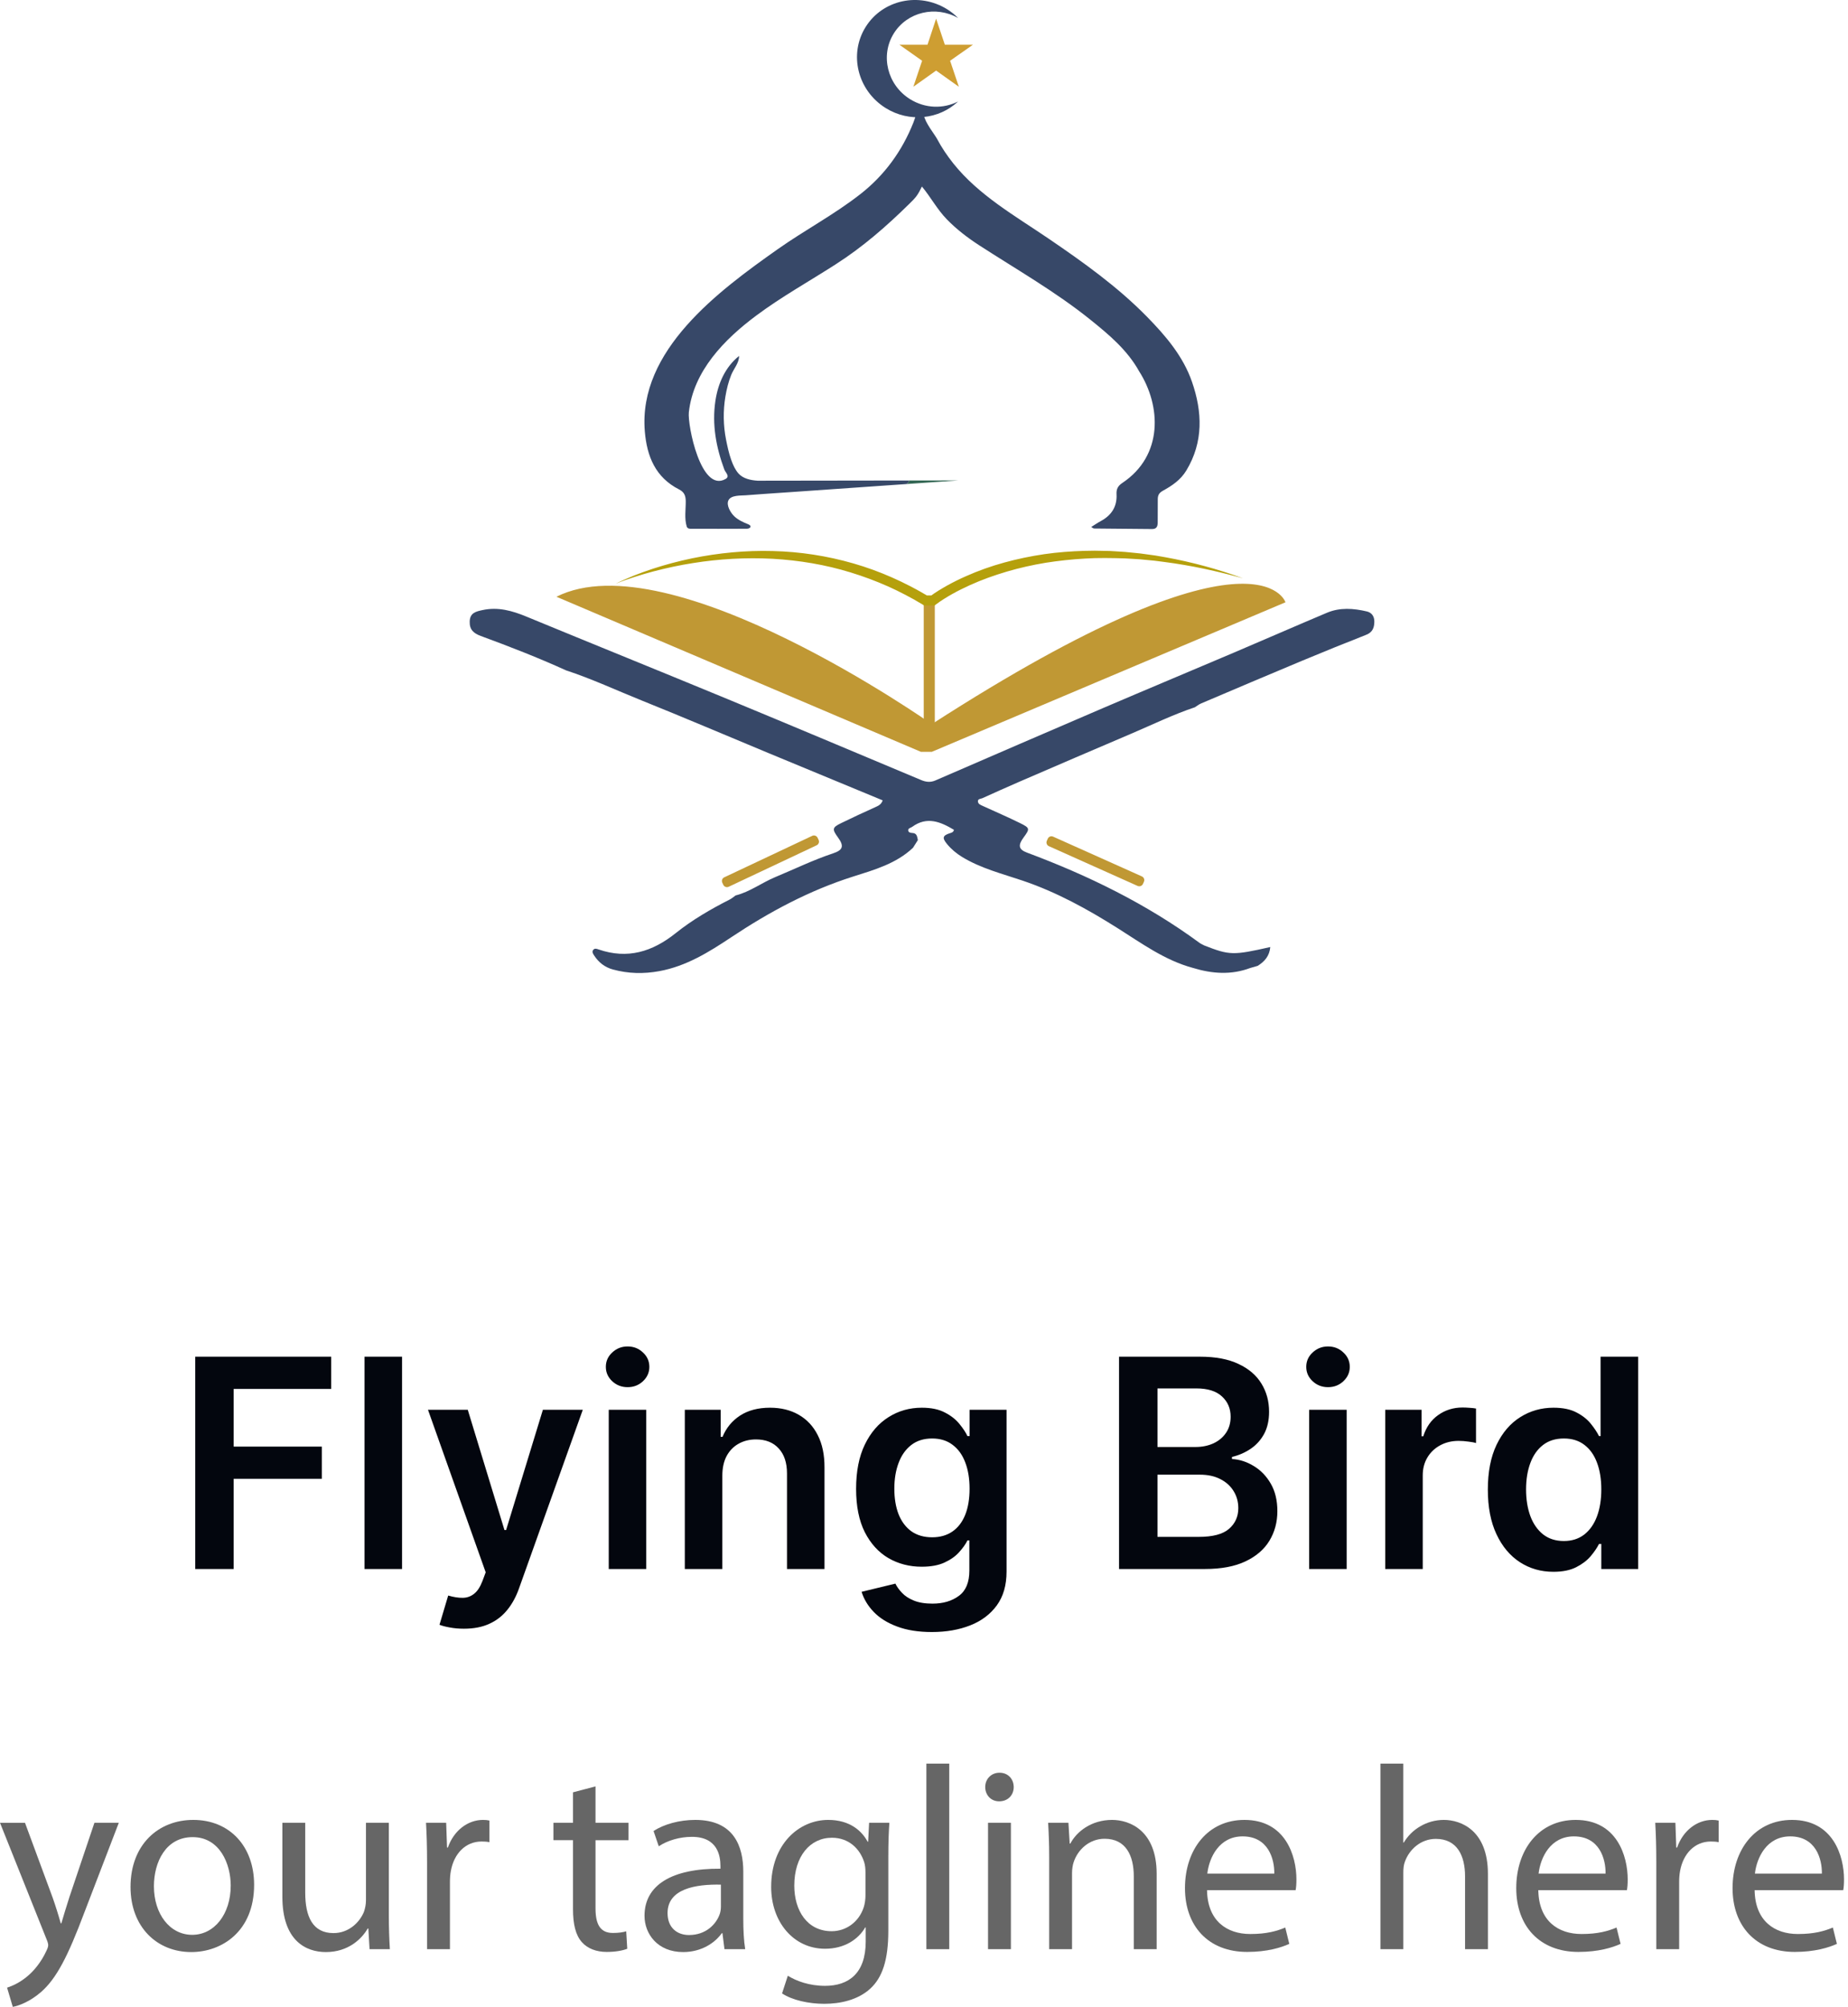 <svg width="152" height="165" viewBox="0 0 152 165" fill="none" xmlns="http://www.w3.org/2000/svg">
<path d="M74.558 39.796L78.814 39.5L74.748 39.505C74.755 39.507 74.763 39.509 74.771 39.512C74.753 39.645 74.668 39.733 74.558 39.796Z" fill="#326653"/>
<path d="M97.575 38.687C97.112 39.454 96.404 39.935 95.653 40.345C95.328 40.524 95.226 40.728 95.228 41.056C95.229 41.687 95.218 42.32 95.222 42.952C95.222 43.272 95.136 43.5 94.76 43.497C93.169 43.481 91.576 43.471 89.986 43.453C89.927 43.453 89.867 43.39 89.753 43.328C90.043 43.148 90.283 42.98 90.538 42.844C91.423 42.37 91.891 41.648 91.836 40.637C91.812 40.21 91.95 39.949 92.316 39.705C95.694 37.452 95.508 33.367 93.694 30.526C92.718 28.771 91.212 27.514 89.684 26.285C86.836 23.992 83.598 22.148 80.534 20.164C79.579 19.544 78.67 18.848 77.874 18.029C77.073 17.204 76.549 16.197 75.827 15.335C75.69 15.616 75.553 15.9 75.361 16.149C75.194 16.366 74.998 16.557 74.803 16.748C72.895 18.622 70.986 20.29 68.728 21.738C66.553 23.135 64.285 24.395 62.208 25.942C59.592 27.889 57.033 30.494 56.658 33.895C56.541 34.948 57.645 40.532 59.673 39.384C60.069 39.16 59.673 38.861 59.579 38.609C58.9 36.781 58.552 34.897 58.842 32.961C59.056 31.533 59.644 30.183 60.792 29.263C60.787 29.864 60.353 30.303 60.142 30.828C59.914 31.395 59.765 32.004 59.664 32.606C59.468 33.78 59.488 34.991 59.72 36.158C59.816 36.636 59.944 37.258 60.147 37.825C60.16 37.818 60.172 37.812 60.186 37.804C60.174 37.813 60.162 37.822 60.15 37.831C60.3 38.255 60.491 38.648 60.74 38.927C61.115 39.351 61.731 39.485 62.319 39.523L63.668 39.521L74.749 39.506C74.756 39.509 74.764 39.51 74.772 39.513C74.753 39.645 74.668 39.735 74.557 39.797L64.983 40.464L64.101 40.524C63.632 40.556 63.164 40.588 62.697 40.621C62.241 40.655 61.786 40.687 61.332 40.722C60.936 40.752 60.137 40.696 59.919 41.126C59.705 41.543 60.118 42.193 60.41 42.463C60.729 42.758 61.132 42.941 61.535 43.102C61.889 43.243 61.719 43.471 61.422 43.472C59.905 43.48 58.39 43.479 56.875 43.477C56.723 43.477 56.567 43.476 56.488 43.307C56.277 42.615 56.41 41.906 56.403 41.206C56.398 40.749 56.277 40.455 55.852 40.239C53.912 39.249 53.21 37.528 53.037 35.474C52.476 28.8 59.125 23.909 63.943 20.506C66.181 18.925 68.619 17.644 70.778 15.951C72.758 14.4 74.196 12.42 75.127 10.078C75.235 9.806 75.301 9.601 75.315 9.443H75.98C76.094 10.107 76.88 11.05 77.081 11.431C77.453 12.135 77.908 12.804 78.404 13.428C80.492 16.053 83.496 17.747 86.231 19.608C89.085 21.55 91.917 23.569 94.341 26.042C95.874 27.605 97.315 29.291 98.042 31.392C98.894 33.852 99 36.333 97.575 38.687Z" fill="#374868"/>
<path fill-rule="evenodd" clip-rule="evenodd" d="M77.912 0.766C78.241 0.972 78.544 1.217 78.809 1.483C76.964 0.433 74.623 0.975 73.516 2.748C72.384 4.561 72.982 6.984 74.849 8.15C76.107 8.935 77.597 8.958 78.801 8.343C77.25 9.816 74.791 10.095 72.846 8.882C70.534 7.438 69.799 4.46 71.198 2.22C72.596 -0.021 75.6 -0.677 77.912 0.766Z" fill="#374868"/>
<path fill-rule="evenodd" clip-rule="evenodd" d="M76.996 1.537L77.714 3.675H80.029L78.147 4.995L78.866 7.133L76.996 5.802L75.125 7.133L75.844 4.995L73.974 3.675H76.288L76.996 1.537Z" fill="#CE9E32"/>
<path d="M112.423 50.271C111.326 50.013 110.213 49.929 109.145 50.379C106.595 51.455 104.06 52.563 101.514 53.646C97.9 55.183 94.275 56.696 90.665 58.242C86.083 60.205 81.509 62.188 76.934 64.168C76.529 64.344 76.157 64.298 75.766 64.134C70.469 61.914 65.176 59.683 59.868 57.488C54.351 55.207 48.813 52.972 43.294 50.694C42.128 50.213 40.968 49.885 39.699 50.157C39.158 50.274 38.653 50.378 38.633 51.099C38.614 51.767 38.943 52.066 39.55 52.29C41.913 53.16 44.262 54.07 46.555 55.115C48.683 55.813 50.713 56.761 52.787 57.595C56.267 58.993 59.717 60.467 63.181 61.905C66.316 63.206 69.454 64.502 72.601 65.804C72.488 66.14 72.252 66.248 71.988 66.366C71.046 66.785 70.114 67.225 69.186 67.675C68.449 68.032 68.427 68.17 68.924 68.852C69.442 69.562 69.341 69.889 68.516 70.163C66.888 70.703 65.349 71.457 63.769 72.112C62.66 72.572 61.688 73.325 60.505 73.622C60.342 73.736 60.19 73.872 60.014 73.96C58.452 74.752 56.934 75.636 55.572 76.725C53.655 78.257 51.614 78.881 49.233 78.061C49.092 78.012 48.928 77.948 48.808 78.08C48.656 78.247 48.777 78.418 48.87 78.56C49.241 79.129 49.74 79.525 50.409 79.708C51.675 80.055 52.94 80.082 54.233 79.845C56.451 79.437 58.312 78.279 60.135 77.066C63.274 74.976 66.562 73.212 70.171 72.068C71.918 71.514 73.707 71.013 75.096 69.701C75.23 69.49 75.363 69.28 75.496 69.069C75.435 68.803 75.431 68.498 75.038 68.485C74.886 68.48 74.702 68.44 74.701 68.258C74.7 68.087 74.906 68.069 75.025 67.983C76.249 67.094 77.36 67.567 78.461 68.224C78.425 68.403 78.313 68.448 78.189 68.486C77.538 68.683 77.468 68.872 77.885 69.383C78.237 69.815 78.659 70.167 79.139 70.46C80.679 71.398 82.421 71.833 84.097 72.399C86.906 73.346 89.46 74.755 91.947 76.325C93.918 77.569 95.817 78.959 98.118 79.58C99.694 80.061 101.269 80.178 102.846 79.582C102.846 79.582 102.846 79.582 102.846 79.582L102.849 79.583C103.046 79.526 103.244 79.469 103.442 79.412C104.018 79.058 104.42 78.591 104.482 77.864C101.427 78.555 101.131 78.548 99.052 77.734C98.919 77.662 98.775 77.604 98.655 77.515C94.302 74.318 89.504 71.978 84.464 70.097C83.785 69.844 83.717 69.505 84.175 68.878C84.718 68.137 84.727 68.082 83.905 67.675C82.89 67.174 81.848 66.728 80.819 66.256C80.658 66.182 80.466 66.111 80.438 65.919C80.401 65.663 80.658 65.691 80.801 65.626C81.809 65.171 82.817 64.715 83.832 64.277C86.906 62.951 89.979 61.625 93.059 60.316C94.792 59.579 96.487 58.749 98.278 58.151C98.448 58.045 98.608 57.915 98.79 57.837C101.545 56.666 104.299 55.493 107.061 54.341C108.826 53.604 110.6 52.89 112.379 52.188C112.893 51.985 113.034 51.608 113.041 51.118C113.047 50.68 112.826 50.365 112.423 50.271Z" fill="#374868"/>
<path d="M76.64 61.815L105.731 49.519C105.731 49.519 103.505 42.232 76.64 59.538C76.64 59.538 55.118 44.357 45.768 49.063L75.749 61.815H76.64Z" fill="#C09834"/>
<path d="M76.888 49.367H75.978V59.994H76.888V49.367Z" fill="#C09834"/>
<path d="M50.625 48.001C51.614 47.504 52.651 47.106 53.705 46.759C54.759 46.413 55.835 46.132 56.923 45.904C59.102 45.458 61.336 45.243 63.57 45.305C65.805 45.359 68.037 45.703 70.192 46.324C72.349 46.943 74.415 47.867 76.341 49.015L76.129 48.956C76.331 48.953 76.533 48.955 76.736 48.956L76.479 49.046C76.727 48.857 76.956 48.709 77.199 48.555C77.44 48.405 77.684 48.261 77.931 48.126C78.425 47.853 78.93 47.603 79.444 47.378C80.469 46.92 81.528 46.545 82.607 46.25C83.686 45.953 84.782 45.727 85.886 45.564C86.991 45.403 88.104 45.323 89.217 45.29L90.051 45.277L90.885 45.293L91.302 45.302L91.718 45.326L92.55 45.38L93.378 45.462L93.792 45.504L94.204 45.56L95.028 45.673C95.302 45.717 95.575 45.766 95.847 45.815C98.027 46.209 100.168 46.788 102.239 47.546C100.115 46.957 97.961 46.488 95.786 46.206L94.971 46.101L94.153 46.023L93.745 45.983L93.335 45.958L92.516 45.909C91.424 45.879 90.331 45.855 89.242 45.924C88.153 45.986 87.07 46.102 85.995 46.272C84.922 46.45 83.86 46.688 82.819 46.994C81.78 47.302 80.756 47.664 79.772 48.112C79.279 48.332 78.796 48.574 78.327 48.837C78.092 48.967 77.862 49.105 77.635 49.247C77.414 49.389 77.182 49.544 76.992 49.69L76.877 49.778L76.736 49.779C76.534 49.781 76.331 49.782 76.129 49.78L76.012 49.779L75.916 49.721C74.985 49.158 74.02 48.652 73.028 48.207C72.033 47.766 71.012 47.386 69.971 47.067C67.891 46.425 65.725 46.067 63.544 45.941C61.363 45.827 59.163 45.948 56.995 46.296C55.91 46.464 54.834 46.697 53.768 46.974C53.236 47.114 52.707 47.269 52.182 47.439C51.657 47.607 51.135 47.788 50.625 48.001Z" fill="#B5A00C"/>
<path d="M93.571 72.84L86.269 69.57C86.103 69.495 86.028 69.298 86.102 69.131L86.181 68.954C86.256 68.787 86.453 68.712 86.62 68.787L93.922 72.057C94.088 72.131 94.164 72.329 94.089 72.495L94.01 72.673C93.935 72.839 93.738 72.914 93.571 72.84Z" fill="#C09834"/>
<path d="M67.172 69.497L59.935 72.908C59.77 72.986 59.571 72.914 59.493 72.749L59.41 72.573C59.333 72.408 59.404 72.21 59.569 72.132L66.806 68.721C66.971 68.643 67.17 68.715 67.248 68.879L67.331 69.055C67.409 69.221 67.337 69.419 67.172 69.497Z" fill="#C09834"/>
<path d="M16.058 129V111.545H27.239V114.196H19.22V118.935H26.472V121.585H19.22V129H16.058ZM33.069 111.545V129H29.984V111.545H33.069ZM38.159 133.909C37.739 133.909 37.349 133.875 36.992 133.807C36.639 133.744 36.358 133.67 36.148 133.585L36.864 131.182C37.312 131.313 37.713 131.375 38.065 131.369C38.418 131.364 38.727 131.253 38.994 131.037C39.267 130.827 39.497 130.474 39.685 129.98L39.949 129.273L35.202 115.909H38.474L41.492 125.795H41.628L44.653 115.909H47.935L42.693 130.585C42.449 131.278 42.125 131.872 41.722 132.366C41.318 132.866 40.824 133.247 40.239 133.509C39.659 133.776 38.966 133.909 38.159 133.909ZM50.07 129V115.909H53.155V129H50.07ZM51.621 114.051C51.132 114.051 50.712 113.889 50.359 113.565C50.007 113.236 49.831 112.841 49.831 112.381C49.831 111.915 50.007 111.52 50.359 111.196C50.712 110.866 51.132 110.702 51.621 110.702C52.115 110.702 52.535 110.866 52.882 111.196C53.234 111.52 53.41 111.915 53.41 112.381C53.41 112.841 53.234 113.236 52.882 113.565C52.535 113.889 52.115 114.051 51.621 114.051ZM59.413 121.33V129H56.327V115.909H59.276V118.134H59.43C59.731 117.401 60.211 116.818 60.87 116.386C61.535 115.955 62.356 115.739 63.333 115.739C64.237 115.739 65.023 115.932 65.694 116.318C66.37 116.705 66.893 117.264 67.262 117.997C67.637 118.73 67.822 119.619 67.816 120.665V129H64.731V121.142C64.731 120.267 64.504 119.582 64.049 119.088C63.6 118.594 62.978 118.347 62.182 118.347C61.643 118.347 61.163 118.466 60.742 118.705C60.327 118.937 60.001 119.276 59.762 119.719C59.529 120.162 59.413 120.699 59.413 121.33ZM76.646 134.182C75.538 134.182 74.586 134.031 73.79 133.73C72.995 133.435 72.356 133.037 71.873 132.537C71.39 132.037 71.055 131.483 70.867 130.875L73.646 130.202C73.771 130.457 73.952 130.71 74.191 130.96C74.43 131.216 74.751 131.426 75.154 131.591C75.563 131.761 76.077 131.847 76.697 131.847C77.572 131.847 78.296 131.634 78.87 131.207C79.444 130.787 79.731 130.094 79.731 129.128V126.648H79.577C79.418 126.966 79.185 127.293 78.879 127.628C78.577 127.963 78.177 128.244 77.677 128.472C77.183 128.699 76.56 128.812 75.81 128.812C74.805 128.812 73.893 128.577 73.075 128.105C72.262 127.628 71.614 126.918 71.131 125.974C70.654 125.026 70.415 123.838 70.415 122.412C70.415 120.974 70.654 119.761 71.131 118.773C71.614 117.778 72.265 117.026 73.083 116.514C73.901 115.997 74.813 115.739 75.819 115.739C76.586 115.739 77.217 115.869 77.711 116.131C78.211 116.386 78.609 116.696 78.904 117.06C79.2 117.418 79.424 117.756 79.577 118.074H79.748V115.909H82.79V129.213C82.79 130.332 82.523 131.259 81.989 131.991C81.455 132.724 80.725 133.273 79.799 133.636C78.873 134 77.822 134.182 76.646 134.182ZM76.671 126.392C77.325 126.392 77.881 126.233 78.342 125.915C78.802 125.597 79.151 125.139 79.39 124.543C79.629 123.946 79.748 123.23 79.748 122.395C79.748 121.571 79.629 120.849 79.39 120.23C79.157 119.611 78.81 119.131 78.35 118.79C77.896 118.443 77.336 118.27 76.671 118.27C75.984 118.27 75.41 118.449 74.95 118.807C74.489 119.165 74.143 119.656 73.91 120.281C73.677 120.901 73.56 121.605 73.56 122.395C73.56 123.196 73.677 123.898 73.91 124.5C74.148 125.097 74.498 125.562 74.958 125.898C75.424 126.227 75.995 126.392 76.671 126.392ZM92.042 129V111.545H98.724C99.985 111.545 101.033 111.744 101.869 112.142C102.71 112.534 103.337 113.071 103.752 113.753C104.173 114.435 104.383 115.207 104.383 116.071C104.383 116.781 104.246 117.389 103.974 117.895C103.701 118.395 103.335 118.801 102.874 119.114C102.414 119.426 101.9 119.651 101.332 119.787V119.957C101.951 119.991 102.545 120.182 103.113 120.528C103.687 120.869 104.156 121.352 104.519 121.977C104.883 122.602 105.065 123.358 105.065 124.244C105.065 125.148 104.846 125.96 104.408 126.682C103.971 127.398 103.312 127.963 102.431 128.378C101.55 128.793 100.442 129 99.107 129H92.042ZM95.204 126.358H98.604C99.752 126.358 100.579 126.139 101.085 125.702C101.596 125.259 101.852 124.69 101.852 123.997C101.852 123.48 101.724 123.014 101.468 122.599C101.212 122.179 100.849 121.849 100.377 121.611C99.906 121.366 99.343 121.244 98.69 121.244H95.204V126.358ZM95.204 118.969H98.332C98.877 118.969 99.369 118.869 99.806 118.67C100.244 118.466 100.587 118.179 100.837 117.81C101.093 117.435 101.221 116.991 101.221 116.48C101.221 115.804 100.982 115.247 100.505 114.81C100.033 114.372 99.332 114.153 98.4 114.153H95.204V118.969ZM107.679 129V115.909H110.764V129H107.679ZM109.23 114.051C108.741 114.051 108.321 113.889 107.969 113.565C107.616 113.236 107.44 112.841 107.44 112.381C107.44 111.915 107.616 111.52 107.969 111.196C108.321 110.866 108.741 110.702 109.23 110.702C109.724 110.702 110.145 110.866 110.491 111.196C110.844 111.52 111.02 111.915 111.02 112.381C111.02 112.841 110.844 113.236 110.491 113.565C110.145 113.889 109.724 114.051 109.23 114.051ZM113.937 129V115.909H116.928V118.091H117.065C117.303 117.335 117.712 116.753 118.292 116.344C118.877 115.929 119.545 115.722 120.295 115.722C120.465 115.722 120.656 115.73 120.866 115.747C121.082 115.759 121.261 115.778 121.403 115.807V118.645C121.272 118.599 121.065 118.56 120.781 118.526C120.502 118.486 120.232 118.466 119.971 118.466C119.408 118.466 118.903 118.588 118.454 118.832C118.011 119.071 117.661 119.403 117.406 119.83C117.15 120.256 117.022 120.747 117.022 121.304V129H113.937ZM127.771 129.23C126.743 129.23 125.822 128.966 125.01 128.438C124.197 127.909 123.555 127.142 123.084 126.136C122.612 125.131 122.376 123.909 122.376 122.472C122.376 121.017 122.615 119.79 123.092 118.79C123.575 117.784 124.226 117.026 125.044 116.514C125.862 115.997 126.774 115.739 127.78 115.739C128.547 115.739 129.178 115.869 129.672 116.131C130.166 116.386 130.558 116.696 130.848 117.06C131.138 117.418 131.362 117.756 131.521 118.074H131.649V111.545H134.743V129H131.709V126.938H131.521C131.362 127.256 131.132 127.594 130.831 127.952C130.53 128.304 130.132 128.605 129.638 128.855C129.143 129.105 128.521 129.23 127.771 129.23ZM128.632 126.699C129.286 126.699 129.842 126.523 130.303 126.17C130.763 125.812 131.112 125.315 131.351 124.679C131.589 124.043 131.709 123.301 131.709 122.455C131.709 121.608 131.589 120.872 131.351 120.247C131.118 119.622 130.771 119.136 130.311 118.79C129.857 118.443 129.297 118.27 128.632 118.27C127.945 118.27 127.371 118.449 126.911 118.807C126.45 119.165 126.104 119.659 125.871 120.29C125.638 120.92 125.521 121.642 125.521 122.455C125.521 123.273 125.638 124.003 125.871 124.645C126.109 125.281 126.459 125.784 126.919 126.153C127.385 126.517 127.956 126.699 128.632 126.699Z" fill="#03060E"/>
<path d="M2.055 149.865L4.326 156.008C4.57 156.695 4.825 157.51 4.995 158.129H5.047C5.233 157.517 5.463 156.721 5.711 155.966L7.767 149.865H9.772L6.928 157.268C5.582 160.842 4.656 162.661 3.369 163.787C2.434 164.595 1.513 164.917 1.051 165L0.582 163.42C1.056 163.271 1.671 162.975 2.237 162.497C2.747 162.084 3.379 161.352 3.818 160.392C3.914 160.193 3.964 160.053 3.964 159.936C3.964 159.83 3.933 159.68 3.833 159.451L0 149.866H2.055V149.865Z" fill="#666666"/>
<path d="M20.901 154.962C20.901 158.81 18.231 160.494 15.732 160.494C12.914 160.494 10.736 158.44 10.736 155.141C10.736 151.663 13.023 149.629 15.897 149.629C18.885 149.629 20.901 151.796 20.901 154.962ZM12.66 155.083C12.66 157.362 13.966 159.078 15.81 159.078C17.623 159.078 18.977 157.385 18.977 155.026C18.977 153.268 18.091 151.045 15.845 151.045C13.625 151.045 12.66 153.112 12.66 155.083Z" fill="#666666"/>
<path d="M31.981 157.413C31.981 158.503 32.017 159.436 32.067 160.258H30.397L30.297 158.558H30.244C29.765 159.394 28.666 160.494 26.804 160.494C25.178 160.494 23.225 159.582 23.225 155.939V149.865H25.105V155.607C25.105 157.587 25.722 158.935 27.428 158.935C28.694 158.935 29.579 158.048 29.929 157.2C30.027 156.928 30.101 156.59 30.101 156.231V149.865H31.981L31.981 157.413Z" fill="#666666"/>
<path d="M35.127 153.102C35.127 151.875 35.096 150.829 35.041 149.865H36.698L36.77 151.904H36.837C37.322 150.509 38.468 149.629 39.731 149.629C39.936 149.629 40.084 149.642 40.257 149.682V151.46C40.064 151.419 39.873 151.405 39.614 151.405C38.282 151.405 37.34 152.409 37.084 153.823C37.035 154.088 37.008 154.398 37.008 154.705V160.258H35.127V153.102Z" fill="#666666"/>
<path d="M48.982 146.873V149.865H51.697V151.297H48.982V156.898C48.982 158.193 49.354 158.924 50.411 158.924C50.901 158.924 51.257 158.864 51.506 158.787L51.593 160.223C51.225 160.368 50.638 160.483 49.904 160.483C49.035 160.483 48.314 160.197 47.864 159.683C47.343 159.109 47.13 158.193 47.13 156.972V151.296H45.52V149.865H47.13V147.361L48.982 146.873Z" fill="#666666"/>
<path d="M59.589 160.258L59.422 158.945H59.366C58.795 159.756 57.674 160.494 56.186 160.494C54.087 160.494 53.012 159.004 53.012 157.512C53.012 154.995 55.243 153.612 59.257 153.641V153.42C59.257 152.575 59.02 151.011 56.891 151.022C55.924 151.022 54.913 151.311 54.184 151.797L53.755 150.54C54.616 149.985 55.874 149.629 57.185 149.629C60.362 149.629 61.136 151.801 61.136 153.883V157.771C61.136 158.659 61.177 159.544 61.293 160.258H59.589ZM59.295 154.951C57.25 154.908 54.908 155.275 54.908 157.285C54.908 158.525 55.724 159.094 56.672 159.094C58.041 159.094 58.904 158.232 59.205 157.354C59.271 157.153 59.295 156.939 59.295 156.759V154.951Z" fill="#666666"/>
<path d="M73.152 149.865C73.1 150.599 73.065 151.443 73.065 152.709V158.744C73.065 161.149 72.574 162.591 71.581 163.502C70.56 164.438 69.106 164.749 67.795 164.749C66.537 164.749 65.169 164.455 64.325 163.894L64.799 162.44C65.492 162.873 66.561 163.272 67.859 163.272C69.788 163.272 71.206 162.262 71.206 159.63V158.472H71.163C70.595 159.448 69.462 160.222 67.86 160.222C65.269 160.222 63.429 158.019 63.429 155.139C63.429 151.615 65.721 149.629 68.121 149.629C69.925 149.629 70.901 150.557 71.363 151.422H71.406L71.485 149.865L73.152 149.865ZM71.186 153.953C71.186 153.643 71.159 153.361 71.081 153.107C70.733 152.006 69.82 151.096 68.427 151.096C66.624 151.096 65.331 152.621 65.331 155.036C65.331 157.07 66.381 158.78 68.408 158.78C69.581 158.78 70.633 158.039 71.037 156.831C71.138 156.526 71.186 156.156 71.186 155.826V153.953H71.186Z" fill="#666666"/>
<path d="M76.196 145H78.077V160.257H76.196V145Z" fill="#666666"/>
<path d="M83.379 146.926C83.381 147.569 82.928 148.101 82.177 148.101C81.493 148.101 81.034 147.569 81.036 146.926C81.034 146.277 81.519 145.75 82.211 145.75C82.917 145.75 83.374 146.266 83.379 146.926ZM81.267 160.257V149.864H83.148V160.257H81.267Z" fill="#666666"/>
<path d="M86.296 152.672C86.296 151.588 86.26 150.727 86.21 149.865H87.88L87.984 151.574H88.037C88.548 150.598 89.757 149.629 91.473 149.629C92.901 149.629 95.136 150.488 95.136 154.058V160.258H93.255V154.266C93.255 152.586 92.622 151.179 90.853 151.179C89.612 151.179 88.645 152.06 88.306 153.118C88.228 153.349 88.176 153.684 88.176 153.995V160.258H86.296L86.296 152.672Z" fill="#666666"/>
<path d="M99.28 155.403C99.317 157.958 100.938 159.011 102.836 159.011C104.189 159.011 105.016 158.768 105.715 158.479L106.046 159.821C105.385 160.123 104.23 160.483 102.579 160.483C99.385 160.483 97.465 158.356 97.465 155.238C97.465 152.089 99.32 149.629 102.355 149.629C105.745 149.629 106.632 152.604 106.632 154.517C106.632 154.914 106.609 155.198 106.567 155.403L99.28 155.403ZM104.812 154.043C104.83 152.852 104.324 150.983 102.205 150.983C100.275 150.983 99.454 152.727 99.303 154.043H104.812Z" fill="#666666"/>
<path d="M113.543 145H115.423V151.488H115.466C115.78 150.957 116.249 150.481 116.825 150.153C117.376 149.827 118.044 149.629 118.761 149.629C120.162 149.629 122.383 150.483 122.383 154.069V160.258H120.503V154.275C120.503 152.598 119.869 151.189 118.1 151.189C116.864 151.189 115.912 152.053 115.55 153.076C115.453 153.34 115.424 153.626 115.424 153.976V160.257H113.543L113.543 145Z" fill="#666666"/>
<path d="M126.528 155.403C126.565 157.958 128.186 159.011 130.084 159.011C131.437 159.011 132.264 158.768 132.963 158.479L133.294 159.821C132.633 160.123 131.478 160.483 129.827 160.483C126.633 160.483 124.713 158.356 124.713 155.238C124.713 152.089 126.568 149.629 129.603 149.629C132.993 149.629 133.88 152.604 133.88 154.517C133.88 154.914 133.857 155.198 133.815 155.403L126.528 155.403ZM132.06 154.043C132.078 152.852 131.572 150.983 129.453 150.983C127.523 150.983 126.701 152.727 126.551 154.043H132.06Z" fill="#666666"/>
<path d="M136.232 153.102C136.232 151.875 136.202 150.829 136.146 149.865H137.803L137.875 151.904H137.943C138.428 150.509 139.574 149.629 140.837 149.629C141.041 149.629 141.19 149.642 141.362 149.682V151.46C141.169 151.419 140.979 151.405 140.719 151.405C139.387 151.405 138.446 152.409 138.189 153.823C138.141 154.088 138.113 154.398 138.113 154.705V160.258H136.232V153.102Z" fill="#666666"/>
<path d="M144.32 155.403C144.357 157.958 145.978 159.011 147.876 159.011C149.229 159.011 150.056 158.768 150.755 158.479L151.086 159.821C150.425 160.123 149.27 160.483 147.619 160.483C144.425 160.483 142.505 158.356 142.505 155.238C142.505 152.089 144.36 149.629 147.395 149.629C150.785 149.629 151.672 152.604 151.672 154.517C151.672 154.914 151.649 155.198 151.607 155.403L144.32 155.403ZM149.852 154.043C149.87 152.852 149.364 150.983 147.245 150.983C145.315 150.983 144.493 152.727 144.343 154.043H149.852Z" fill="#666666"/>
</svg>

